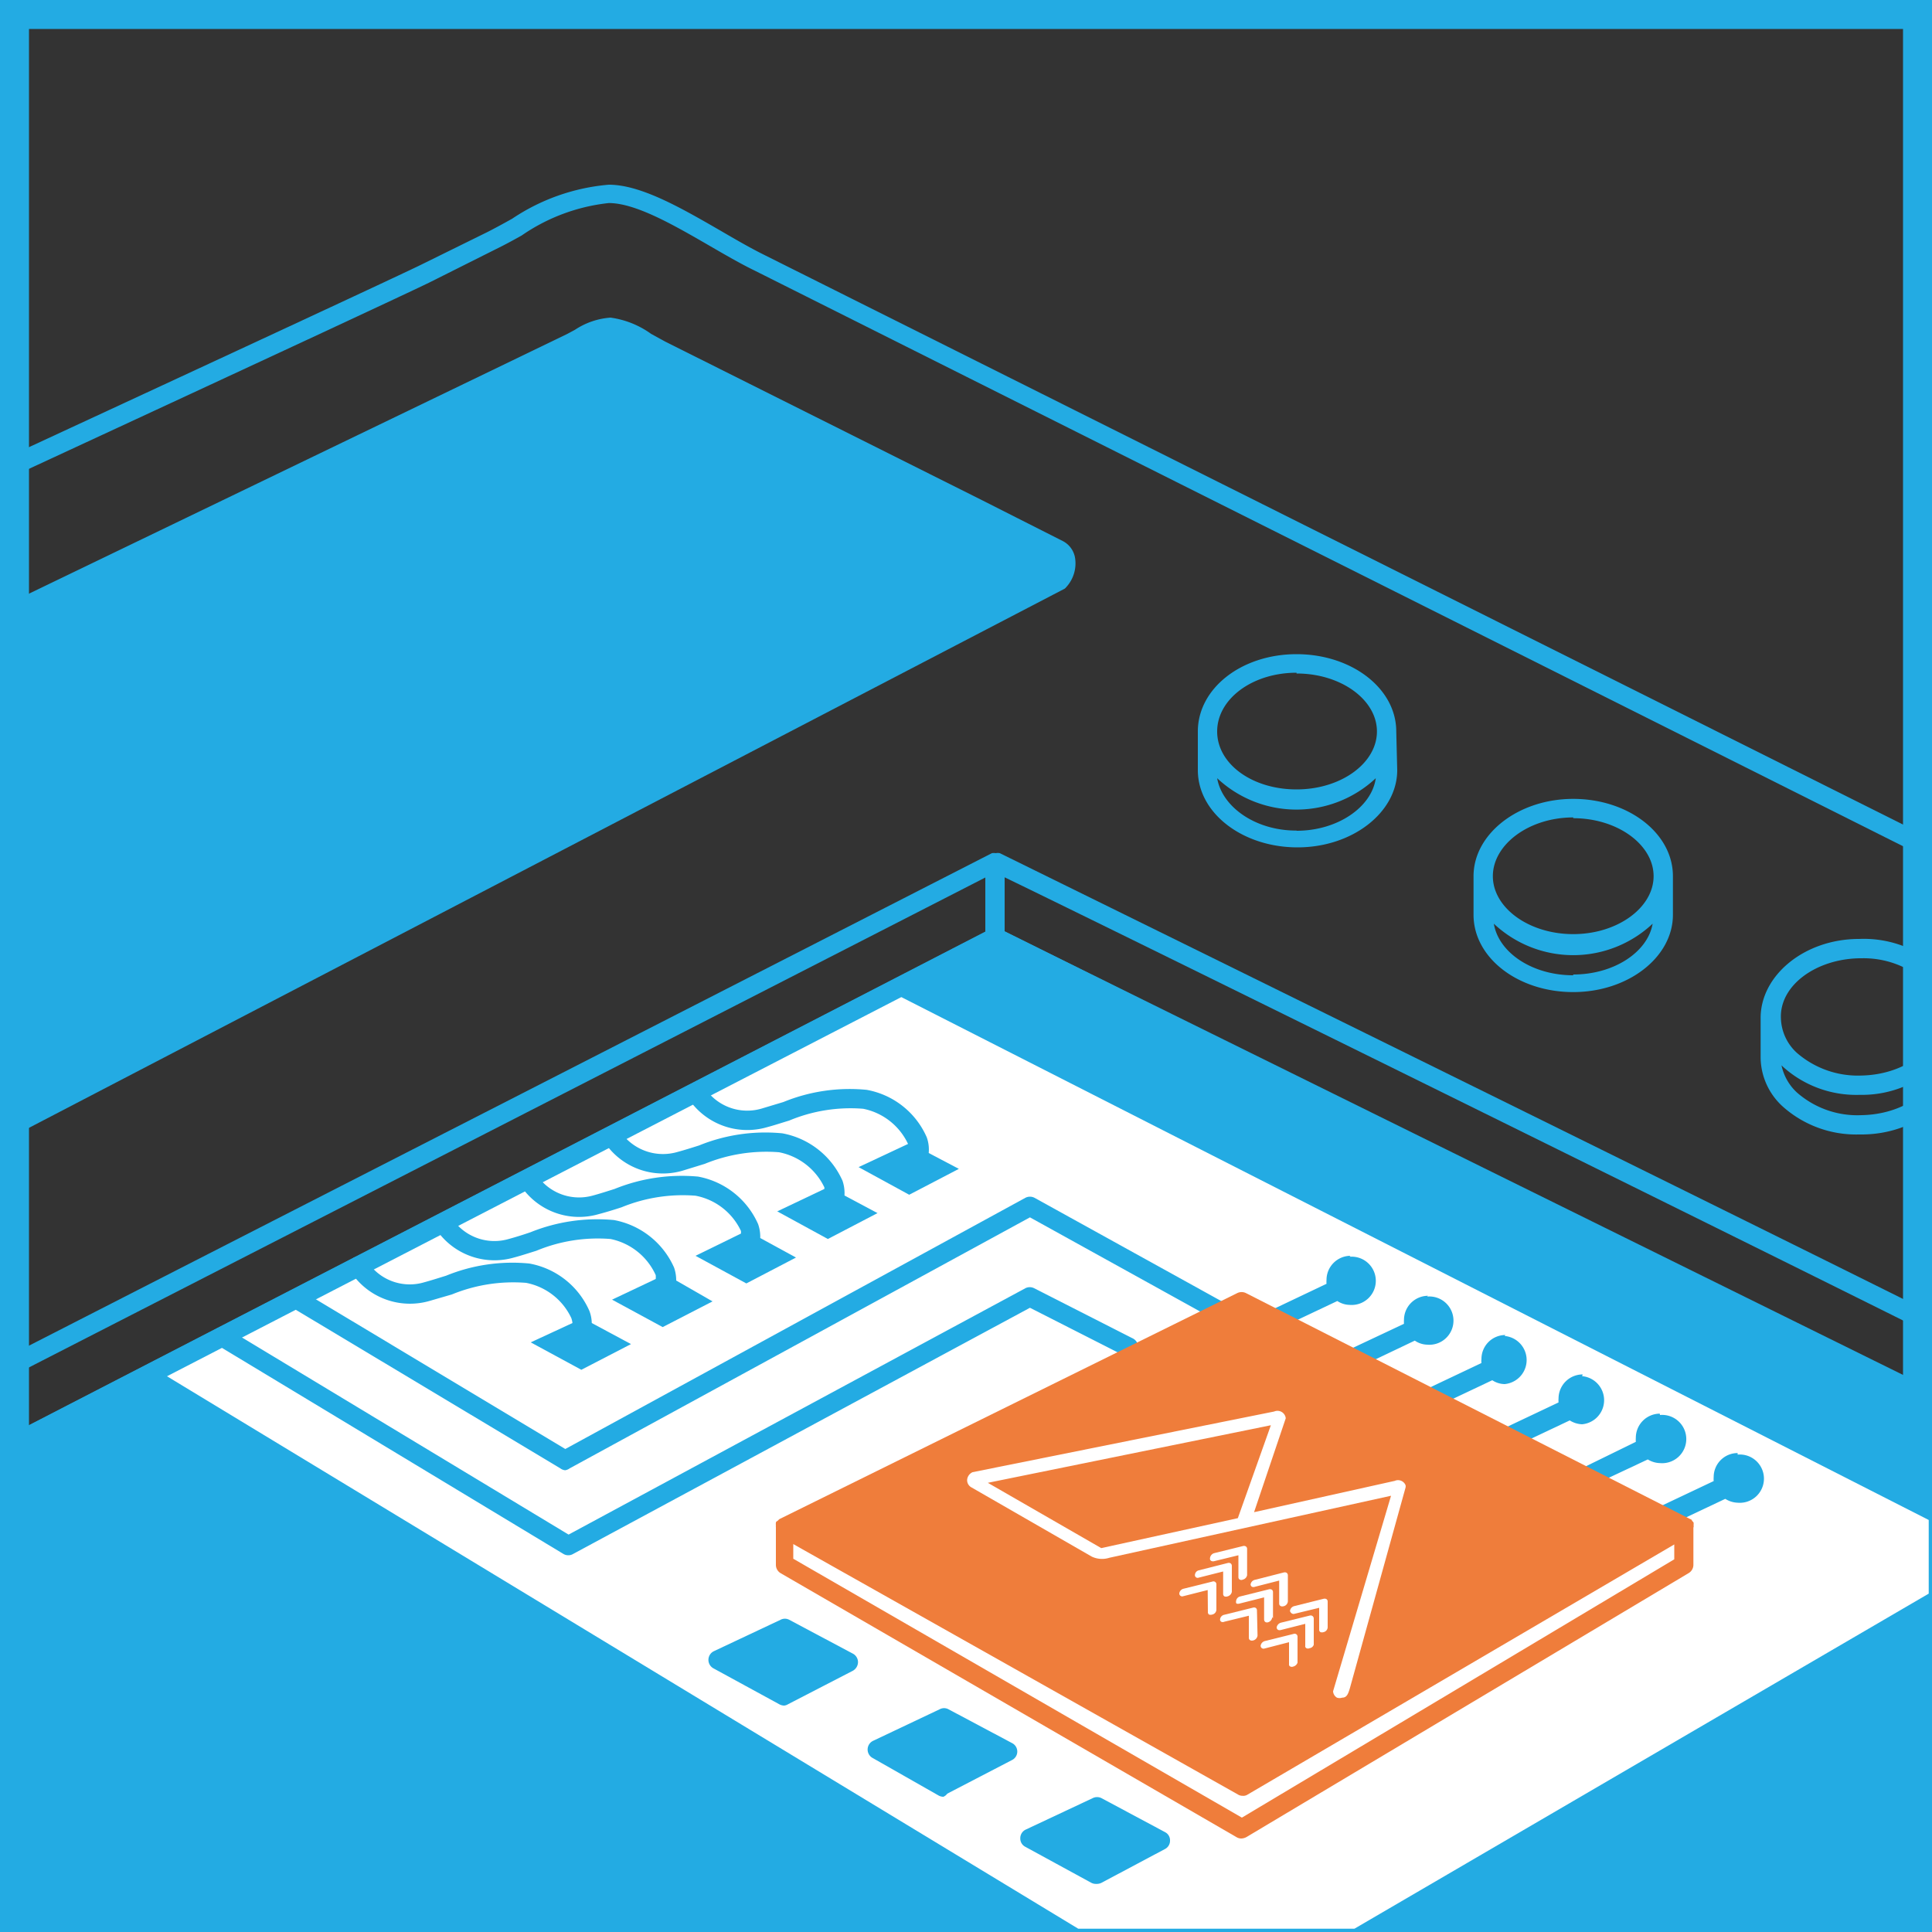 <svg xmlns="http://www.w3.org/2000/svg" xmlns:xlink="http://www.w3.org/1999/xlink" viewBox="0 0 100 100"><rect x="0" y="0" width="100" height="100" fill="#333333" stroke="none"/><defs><style>.cls-1{fill:none;}.cls-2{fill:#23abe3;}.cls-3{clip-path:url(#clip-path);}.cls-4{fill:#fff;}.cls-5{fill:#ef7d3b;}</style><clipPath id="clip-path"><rect class="cls-1" width="99.83" height="99.83"/></clipPath></defs><g id="Circuit_Diagram" data-name="Circuit Diagram"><path class="cls-2" d="M98.5,1.5v97H1.5V1.5h97M100,0H0V100H100V0Z"/><g class="cls-3"><polygon class="cls-2" points="100.97 73.18 51.53 48.53 -32.87 92.07 54.72 140.58 139.48 91.47 100.97 73.18"/><path class="cls-2" d="M54.72,141.08a.5.5,0,0,1-.24-.06L-33.11,92.51a.51.51,0,0,1-.26-.45.49.49,0,0,1,.27-.43L51.3,48.08a.51.51,0,0,1,.45,0l49.44,24.65L139.7,91a.47.47,0,0,1,.28.43.48.48,0,0,1-.24.45L55,141A.45.45,0,0,1,54.72,141.08Zm-86.53-49L54.71,140l83.7-48.5L100.76,73.63h0L51.53,49.09Z"/><path class="cls-2" d="M72.27,37.86c0-2.23-2.31-4-5.16-4S62,35.63,62,37.86v2c0,2.23,2.32,4,5.16,4s5.16-1.81,5.16-4Zm-5.16-3c2.3,0,4.16,1.36,4.16,3s-1.86,3-4.16,3S63,39.54,63,37.86,64.82,34.82,67.11,34.82Zm0,8.13C65,43,63.26,41.78,63,40.28a6,6,0,0,0,8.21,0C71,41.78,69.23,43,67.11,43Z"/><path class="cls-2" d="M86.59,45.35c0-2.23-2.32-4-5.16-4s-5.16,1.81-5.16,4v2c0,2.23,2.31,4,5.16,4s5.16-1.81,5.16-4Zm-5.16-3c2.29,0,4.16,1.37,4.16,3s-1.87,3-4.16,3-4.16-1.36-4.16-3S79.14,42.31,81.43,42.31Zm0,8.13c-2.12,0-3.86-1.17-4.11-2.67a6,6,0,0,0,8.22,0C85.29,49.27,83.55,50.44,81.43,50.44Z"/><path class="cls-2" d="M101.06,54.11a3.31,3.31,0,0,0,.38-1.57,3.47,3.47,0,0,0-1.13-2.48,5.76,5.76,0,0,0-4.09-1.46c-2.84,0-5.12,1.91-5.09,4.13,0,0,0,2.05,0,2.05a3.47,3.47,0,0,0,1.13,2.48,5.7,5.7,0,0,0,3.95,1.46h.14c2.84,0,5.13-1.91,5.09-4.13A.49.49,0,0,0,101.06,54.11ZM96.24,49.6h.11a4.81,4.81,0,0,1,3.27,1.18,2.52,2.52,0,0,1,.82,1.77c0,1.68-1.82,3.08-4.11,3.12A4.81,4.81,0,0,1,93,54.49a2.52,2.52,0,0,1-.82-1.77C92.1,51,94,49.64,96.24,49.6Zm.12,8.12A4.74,4.74,0,0,1,93,56.54a2.66,2.66,0,0,1-.79-1.4l.06.06a5.66,5.66,0,0,0,3.95,1.47h.14a5.71,5.71,0,0,0,4.08-1.7C100.2,56.48,98.48,57.68,96.36,57.72Z"/><path class="cls-2" d="M28.74,155.07a7.38,7.38,0,0,1-2.75-.53l-.06,0L-102.21,76.86a2.44,2.44,0,0,1-1.08-1.55A4.49,4.49,0,0,1-103,72.2a6.5,6.5,0,0,1,3.3-2.31l.24-.11c.63-.26,117.85-54.38,121.26-56.08L25.25,12c.41-.21.83-.44,1.26-.68a10.57,10.57,0,0,1,5-1.76c1.66,0,3.74,1.2,5.75,2.36.79.46,1.53.89,2.23,1.24L102.7,44.78l58.11,29.07a2.62,2.62,0,0,1,1.41,2,4.44,4.44,0,0,1-1.14,3.62l-.1.08c-1.14.66-114.4,66.66-129.82,75A5.06,5.06,0,0,1,28.74,155.07Zm-2.32-1.43a5.61,5.61,0,0,0,4.27,0C46,145.4,157.28,80.53,160.42,78.71a3.46,3.46,0,0,0,.81-2.7,1.62,1.62,0,0,0-.86-1.27c-6-3-51.28-25.64-58.12-29.06L39.05,14c-.74-.36-1.53-.82-2.29-1.26-1.9-1.1-3.86-2.23-5.25-2.23A9.75,9.75,0,0,0,27,12.19c-.43.24-.87.48-1.3.69l-3.41,1.71C18.88,16.3-98.4,70.44-99,70.7l-.25.11a5.68,5.68,0,0,0-2.83,1.9,3.54,3.54,0,0,0-.23,2.34,1.5,1.5,0,0,0,.62.94Z"/><path class="cls-2" d="M-6.34,61-27.86,47c-.41-.23-.39-1-.19-1.33A2.09,2.09,0,0,1-26.94,45c.53-.23,56.11-27,56.5-27.24a4.77,4.77,0,0,1,2-.8,8.15,8.15,0,0,1,2.61,1.19l4.05,2,10.44,5.23,6.07,3c.6.3.45,1.22,0,1.62L-4.75,61A2.11,2.11,0,0,1-6.34,61Z"/><path class="cls-2" d="M-5.52,61.67a2.76,2.76,0,0,1-1-.2l-.07,0-21.52-14a1.13,1.13,0,0,1-.5-.71,1.72,1.72,0,0,1,.15-1.29,2.39,2.39,0,0,1,1.26-.92c.76-.34,56.15-27.06,56.55-27.26l.41-.22a3.82,3.82,0,0,1,1.84-.63,4.68,4.68,0,0,1,2.1.84l.73.4,16.38,8.2L55,28a1.2,1.2,0,0,1,.65.91,1.82,1.82,0,0,1-.48,1.5.27.27,0,0,1-.12.09l-59.55,31A2.41,2.41,0,0,1-5.52,61.67Zm-.59-1.11a1.55,1.55,0,0,0,1.14,0L54.49,29.63a.9.9,0,0,0,.15-.59.22.22,0,0,0-.11-.18l-4.19-2.09L34,18.56c-.25-.12-.51-.27-.78-.43a4.46,4.46,0,0,0-1.6-.7,3,3,0,0,0-1.35.5l-.45.25c-.42.21-55.93,27-56.53,27.25a1.85,1.85,0,0,0-.87.53.76.76,0,0,0,0,.65Z"/><polygon class="cls-4" points="46.3 51.43 103.32 80.45 62.82 104.08 8.19 70.96 46.3 51.43"/><path class="cls-2" d="M101.2,68.58C90.94,63.44,52.14,44.35,51.75,44.16h0a.54.54,0,0,0-.21,0h0a.59.59,0,0,0-.2,0h0L-60.81,101.52a.5.5,0,0,0-.22.67.51.51,0,0,0,.45.27.48.48,0,0,0,.23,0L51,45.42v2.8L-57.67,104.3a.5.5,0,0,0-.21.67.5.5,0,0,0,.44.27.46.46,0,0,0,.23,0L51.53,49.09,99.6,72.83a.5.5,0,0,0,.45-.9L52,48.21v-2.8C57.37,48,91.26,64.72,100.75,69.47a.5.5,0,0,0,.67-.22A.5.5,0,0,0,101.2,68.58Z"/><path class="cls-2" d="M48.07,59.68a1.89,1.89,0,0,0-.1-.81,4.21,4.21,0,0,0-3.11-2.46,9.07,9.07,0,0,0-4.31.63l-1.13.34a2.64,2.64,0,0,1-2.77-.84.5.5,0,1,0-.76.66,3.66,3.66,0,0,0,3.79,1.15c.38-.1.77-.23,1.17-.35a8.23,8.23,0,0,1,3.83-.61A3.27,3.27,0,0,1,47,59.21a0,0,0,0,0,0,0l-2.56,1.2,2.62,1.43,2.57-1.34Z"/><path class="cls-2" d="M43.71,61.88a2,2,0,0,0-.1-.76,4.25,4.25,0,0,0-3.12-2.46,9.11,9.11,0,0,0-4.31.63c-.38.12-.76.24-1.13.34a2.67,2.67,0,0,1-2.77-.84.5.5,0,0,0-.75.65,3.63,3.63,0,0,0,3.78,1.16l1.17-.36a8.41,8.41,0,0,1,3.84-.6,3.29,3.29,0,0,1,2.35,1.82s0,0,0,.08L40.23,62.7l2.62,1.43,2.57-1.34Z"/><path class="cls-2" d="M39.35,64.08a2,2,0,0,0-.11-.72,4.24,4.24,0,0,0-3.11-2.46,9.26,9.26,0,0,0-4.32.64c-.38.12-.75.24-1.12.34A2.64,2.64,0,0,1,27.92,61l-.13-.17a.5.5,0,0,0-.81.6l.18.22A3.63,3.63,0,0,0,31,62.84c.38-.1.77-.22,1.17-.35a8.35,8.35,0,0,1,3.83-.6,3.27,3.27,0,0,1,2.35,1.82.57.57,0,0,1,0,.14L36,65l2.63,1.43,2.57-1.34Z"/><path class="cls-2" d="M35,66.28a2,2,0,0,0-.11-.67,4.25,4.25,0,0,0-3.11-2.46,9.24,9.24,0,0,0-4.32.63c-.38.13-.76.25-1.13.35a2.63,2.63,0,0,1-2.76-.84l-.16-.2a.5.5,0,1,0-.82.57c.06.09.14.18.22.28a3.64,3.64,0,0,0,3.79,1.15c.38-.1.77-.23,1.16-.35a8.29,8.29,0,0,1,3.84-.61A3.29,3.29,0,0,1,33.94,66a1.18,1.18,0,0,1,0,.2l-2.26,1.07,2.62,1.42,2.58-1.33Z"/><path class="cls-2" d="M30.63,68.48a1.9,1.9,0,0,0-.12-.62A4.21,4.21,0,0,0,27.4,65.4a9.07,9.07,0,0,0-4.31.63c-.39.12-.76.24-1.13.34a2.62,2.62,0,0,1-2.77-.84,1.56,1.56,0,0,1-.2-.27.52.52,0,0,0-.7-.15.51.51,0,0,0-.14.7,4.07,4.07,0,0,0,.28.38,3.66,3.66,0,0,0,3.79,1.15L23.39,67a8.39,8.39,0,0,1,3.84-.6,3.27,3.27,0,0,1,2.34,1.82,1.1,1.1,0,0,1,.06.26l-2.16,1,2.62,1.42,2.57-1.33Z"/><path class="cls-2" d="M29.42,80.5a.48.48,0,0,1-.26-.07L11.23,69.61a.49.49,0,0,1-.17-.68.5.5,0,0,1,.69-.17L29.43,79.43,53.07,66.68a.5.5,0,0,1,.46,0l5.07,2.58a.5.5,0,1,1-.45.89l-4.84-2.46L29.65,80.44A.46.46,0,0,1,29.42,80.5Z"/><path class="cls-2" d="M29.25,76.1A.5.5,0,0,1,29,76L15.17,67.71a.5.5,0,1,1,.51-.86L29.26,75l23.81-13a.51.51,0,0,1,.48,0l9.82,5.43a.51.51,0,0,1,.2.68.5.5,0,0,1-.68.2l-9.58-5.3L29.49,76A.53.53,0,0,1,29.25,76.1Z"/><path class="cls-2" d="M69.9,65a1.25,1.25,0,0,0-1.24,1.25,1.42,1.42,0,0,0,0,.2l-2.86,1.36a.5.5,0,0,0,.21,1,.54.54,0,0,0,.21-.05l3-1.42a1.18,1.18,0,0,0,.63.2,1.25,1.25,0,1,0,0-2.49Z"/><path class="cls-2" d="M73.91,67.07a1.25,1.25,0,0,0-1.24,1.24,1.55,1.55,0,0,0,0,.21l-2.87,1.35a.5.5,0,0,0-.23.67.48.48,0,0,0,.45.28.52.52,0,0,0,.21,0l3-1.43a1.19,1.19,0,0,0,.64.21,1.25,1.25,0,1,0,0-2.49Z"/><path class="cls-2" d="M77.92,69.1a1.24,1.24,0,0,0-1.24,1.25.71.71,0,0,0,0,.2l-2.87,1.36a.49.49,0,0,0-.24.66.52.52,0,0,0,.46.29.54.54,0,0,0,.21,0l3-1.42a1.18,1.18,0,0,0,.64.2,1.25,1.25,0,0,0,0-2.49Z"/><path class="cls-2" d="M81.92,71.14a1.25,1.25,0,0,0-1.25,1.24,1.3,1.3,0,0,0,0,.21l-2.85,1.35a.5.5,0,0,0,.21,1,.57.57,0,0,0,.22,0l3-1.42a1.27,1.27,0,0,0,.64.2,1.25,1.25,0,0,0,0-2.49Z"/><path class="cls-2" d="M85.91,73.17a1.25,1.25,0,0,0-1.24,1.25,1.55,1.55,0,0,0,0,.21L81.87,76a.5.5,0,0,0,.21,1,.54.54,0,0,0,.21-.05l3-1.41a1.26,1.26,0,0,0,.63.19,1.25,1.25,0,1,0,0-2.49Z"/><path class="cls-2" d="M89.94,75.21a1.24,1.24,0,0,0-1.24,1.24,1.3,1.3,0,0,0,0,.21L85.87,78a.5.5,0,0,0,.22,1,.54.54,0,0,0,.21,0l3-1.42a1.27,1.27,0,0,0,.64.2,1.25,1.25,0,1,0,0-2.49Z"/><path class="cls-5" d="M87.66,79.05a.45.45,0,0,0,0-.11.69.69,0,0,0,0-.13.34.34,0,0,0-.08-.09s0-.07-.09-.09h0L64.49,66.93a.51.51,0,0,0-.45,0l-23.7,11.7h0a.94.94,0,0,0-.1.1s-.06,0-.08.08a.66.66,0,0,0,0,.15.32.32,0,0,0,0,.09h0V81a.5.5,0,0,0,.25.43L64,95.09a.47.47,0,0,0,.25.07.59.59,0,0,0,.26-.07L87.41,81.42a.5.5,0,0,0,.24-.43V79.06h0Zm-1,1.66L64.28,94.08,41.06,80.68v-.76l.35.2L64.07,92.88a.44.44,0,0,0,.24.07h0a.4.4,0,0,0,.26-.06L86.66,79.94Z"/><path class="cls-4" d="M57.42,80.63,72,77.42,69,87.54a.41.41,0,0,0,.2.33.42.42,0,0,0,.27,0c.24,0,.31-.19.4-.49L72.75,77a.28.28,0,0,0,0-.13.42.42,0,0,0-.56-.22l-7.28,1.62,1.64-4.86a.43.43,0,0,0-.6-.35L50.34,76.2a.48.48,0,0,0-.28.38.42.42,0,0,0,.21.4l6.24,3.59h0A1.24,1.24,0,0,0,57.42,80.63Zm8.36-6.86-1.71,4.81L57,80.13l-5.87-3.38Z"/><path class="cls-4" d="M62.52,83.44a.15.15,0,0,0,.06.13.29.29,0,0,0,.16,0,.27.27,0,0,0,.22-.24V82a.15.15,0,0,0-.2-.14h0l-1.49.37a.29.29,0,0,0-.23.24h0a.15.15,0,0,0,.2.15h0l1.27-.32Z"/><path class="cls-4" d="M61.85,81.51v0a.14.14,0,0,0,.19.15h0l1.27-.32V82.5a.14.14,0,0,0,.07.13.24.24,0,0,0,.15,0,.3.3,0,0,0,.23-.24V81.05c0-.11-.09-.18-.21-.15h0l-1.5.38A.26.26,0,0,0,61.85,81.51Z"/><path class="cls-4" d="M62.83,80.81h0l1.27-.31v1.14a.14.14,0,0,0,.07.12.18.18,0,0,0,.16,0,.29.29,0,0,0,.22-.23V80.17c0-.1-.08-.17-.2-.15h0l-1.5.37a.3.3,0,0,0-.22.26C62.61,80.77,62.71,80.83,62.83,80.81Z"/><path class="cls-4" d="M65.06,83.36c0-.11-.08-.18-.2-.15h0l-1.49.37a.27.27,0,0,0-.22.24v0a.13.13,0,0,0,.06.12.18.18,0,0,0,.16,0l1.27-.31v1.14c0,.11.09.17.22.14h0a.3.3,0,0,0,.23-.25Z"/><path class="cls-4" d="M65.89,83.75V82.41c0-.11-.08-.17-.2-.15h0l-1.49.37a.27.27,0,0,0-.22.25A.15.15,0,0,0,64,83a.27.27,0,0,0,.16,0l1.27-.32v1.14c0,.11.08.18.2.15h0a.3.3,0,0,0,.22-.26Z"/><path class="cls-4" d="M66.45,81.39h0l-1.49.38a.29.29,0,0,0-.23.24v0a.15.15,0,0,0,.07.12.21.21,0,0,0,.16,0l1.25-.32V83c0,.11.1.17.22.14h0a.28.28,0,0,0,.23-.26V81.54C66.66,81.43,66.57,81.36,66.45,81.39Z"/><path class="cls-4" d="M67.16,86.06V84.72a.15.15,0,0,0-.2-.15h0l-1.49.37a.3.3,0,0,0-.22.24v0a.15.15,0,0,0,.19.15h0L66.72,85v1.14a.11.11,0,0,0,.07.12.19.19,0,0,0,.15,0,.31.31,0,0,0,.23-.24h0Z"/><path class="cls-4" d="M68,85.13s0,0,0,0V83.77a.16.16,0,0,0-.2-.15h0l-1.5.37a.31.31,0,0,0-.22.24v0c0,.11.09.17.21.14h0l1.27-.32v1.14a.11.11,0,0,0,.06.12.18.18,0,0,0,.16,0A.26.26,0,0,0,68,85.13Z"/><path class="cls-4" d="M67,83.53h0l1.28-.31v1.13a.14.14,0,0,0,.07.13.24.24,0,0,0,.15,0,.27.27,0,0,0,.22-.24s0,0,0,0V82.9c0-.11-.08-.17-.2-.15h0L67,83.13a.29.29,0,0,0-.23.26C66.81,83.5,66.91,83.56,67,83.53Z"/><polygon class="cls-2" points="37.18 85.92 40.65 84.29 43.94 86.05 40.59 87.78 37.18 85.92"/><path class="cls-2" d="M40.59,88.28a.53.53,0,0,1-.24-.06l-3.41-1.86a.5.5,0,0,1,0-.89l3.46-1.63a.48.48,0,0,1,.45,0l3.29,1.75a.5.5,0,0,1,.27.45.52.52,0,0,1-.27.44l-3.35,1.73A.46.46,0,0,1,40.59,88.28ZM38.28,86l2.32,1.25L42.86,86l-2.23-1.19Z"/><polygon class="cls-2" points="45.42 90.59 48.89 88.96 52.18 90.71 48.83 92.45 45.42 90.59"/><path class="cls-2" d="M48.83,93a.53.53,0,0,1-.24-.06L45.18,91a.5.5,0,0,1,0-.89l3.46-1.64a.48.48,0,0,1,.45,0l3.29,1.75a.49.49,0,0,1,0,.88l-3.35,1.74A.46.46,0,0,1,48.83,93Zm-2.3-2.33,2.31,1.26,2.26-1.17-2.23-1.19Z"/><polygon class="cls-2" points="53.31 95.16 56.77 93.52 60.06 95.28 56.72 97.01 53.31 95.16"/><path class="cls-2" d="M56.72,97.51a.5.5,0,0,1-.24-.06l-3.41-1.86a.48.48,0,0,1-.26-.45.49.49,0,0,1,.28-.44l3.47-1.63a.51.51,0,0,1,.45,0l3.29,1.76a.47.47,0,0,1,.26.44.48.48,0,0,1-.27.44L57,97.46A.59.59,0,0,1,56.72,97.51Zm-2.31-2.32,2.32,1.26L59,95.27l-2.23-1.19Z"/></g></g></svg>